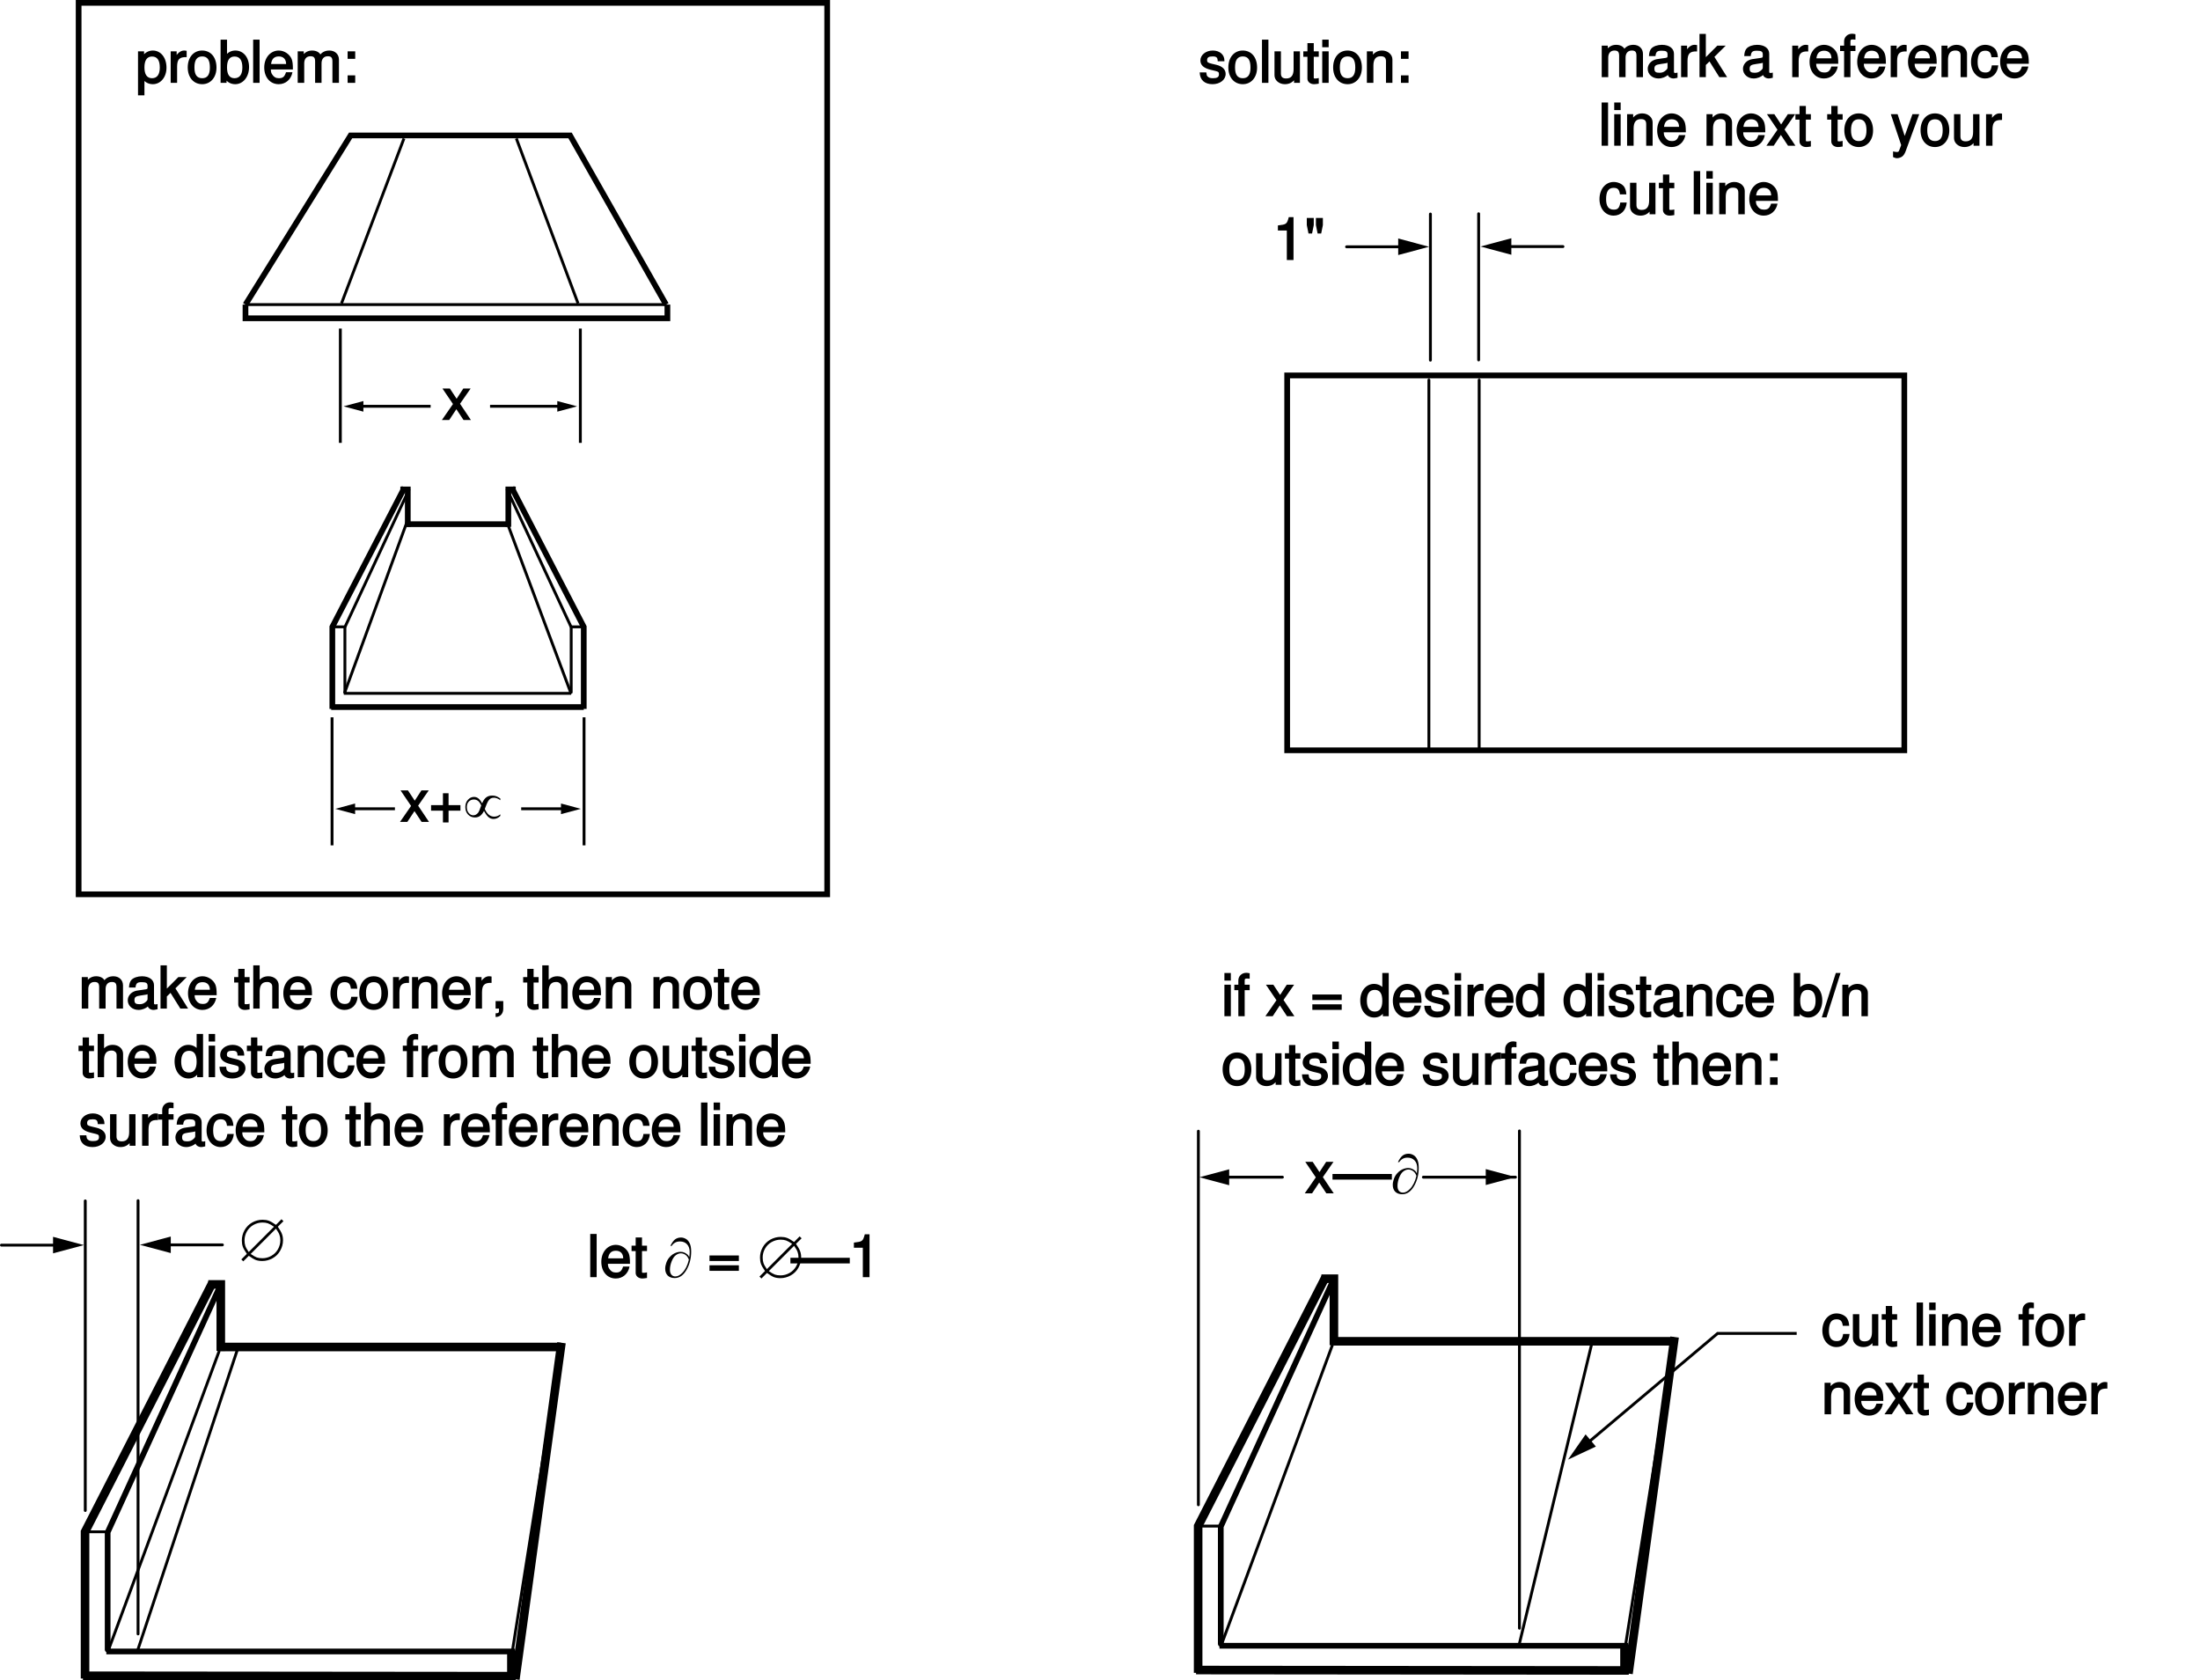 <?xml version="1.0" encoding="UTF-8"?>
<svg xmlns="http://www.w3.org/2000/svg" xmlns:xlink="http://www.w3.org/1999/xlink" width="385.01pt" height="294.07pt" viewBox="0 0 385.01 294.07" version="1.1">
<defs>
<g>
<symbol overflow="visible" id="glyph0-0">
<path style="stroke:none;" d=""/>
</symbol>
<symbol overflow="visible" id="glyph0-1">
<path style="stroke:none;" d="M 2.438 -5.281 L 2.438 0 L 3.609 0 L 3.609 -7.5 L 2.781 -7.5 C 2.438 -6.25 2.375 -6.234 0.875 -6.047 L 0.875 -5.156 L 2.438 -5.156 Z M 2.438 -5.281 "/>
</symbol>
<symbol overflow="visible" id="glyph0-2">
<path style="stroke:none;" d="M 0.375 -7.219 L 0.375 -6.109 L 0.672 -4.641 L 1.297 -4.641 L 1.594 -6.109 L 1.594 -7.359 L 0.375 -7.359 Z M 1.969 -7.219 L 1.969 -6.109 L 2.266 -4.641 L 2.891 -4.641 L 3.188 -6.109 L 3.188 -7.359 L 1.969 -7.359 Z M 1.969 -7.219 "/>
</symbol>
<symbol overflow="visible" id="glyph0-3">
<path style="stroke:none;" d="M 3.016 -2.75 L 4.938 -5.516 L 3.656 -5.516 L 2.484 -3.719 L 1.297 -5.516 L 0 -5.516 L 1.844 -2.797 L -0.094 0 L 1.188 0 L 2.438 -1.891 L 3.688 0 L 4.984 0 L 3.078 -2.844 Z M 3.016 -2.75 "/>
</symbol>
<symbol overflow="visible" id="glyph0-4">
<path style="stroke:none;" d="M 10.016 -3.391 L -0.234 -3.391 L -0.234 -2.406 L 10.156 -2.406 L 10.156 -3.391 Z M 10.016 -3.391 "/>
</symbol>
<symbol overflow="visible" id="glyph0-5">
<path style="stroke:none;" d="M 4.844 -3.609 C 4.812 -4.125 4.656 -4.547 4.453 -4.844 C 4.094 -5.328 3.375 -5.656 2.641 -5.656 C 1.219 -5.656 0.156 -4.406 0.156 -2.656 C 0.156 -0.969 1.203 0.234 2.625 0.234 C 3.875 0.234 4.812 -0.656 4.922 -2.062 L 3.797 -2.062 C 3.641 -1.094 3.359 -0.812 2.656 -0.812 C 1.734 -0.812 1.312 -1.422 1.312 -2.656 C 1.312 -3.969 1.719 -4.625 2.625 -4.625 C 3.328 -4.625 3.625 -4.344 3.734 -3.484 L 4.859 -3.484 Z M 4.844 -3.609 "/>
</symbol>
<symbol overflow="visible" id="glyph0-6">
<path style="stroke:none;" d="M 4.953 -0.125 L 4.953 -5.516 L 3.844 -5.516 L 3.844 -2.406 C 3.844 -1.328 3.438 -0.766 2.562 -0.766 C 1.906 -0.766 1.625 -1.031 1.625 -1.656 L 1.625 -5.516 L 0.5 -5.516 L 0.5 -1.328 C 0.5 -0.453 1.297 0.234 2.312 0.234 C 3.094 0.234 3.688 -0.078 4.172 -0.766 L 3.922 -0.859 L 3.922 0 L 4.953 0 Z M 4.953 -0.125 "/>
</symbol>
<symbol overflow="visible" id="glyph0-7">
<path style="stroke:none;" d="M 2.547 -5.516 L 1.812 -5.516 L 1.812 -6.953 L 0.703 -6.953 L 0.703 -5.516 L -0.016 -5.516 L -0.016 -4.562 L 0.703 -4.562 L 0.703 -0.734 C 0.703 -0.188 1.203 0.234 1.859 0.234 C 2.078 0.234 2.266 0.203 2.688 0.141 L 2.688 -0.844 C 2.422 -0.781 2.312 -0.766 2.141 -0.766 C 1.781 -0.766 1.812 -0.734 1.812 -1.094 L 1.812 -4.562 L 2.688 -4.562 L 2.688 -5.516 Z M 2.547 -5.516 "/>
</symbol>
<symbol overflow="visible" id="glyph0-8">
<path style="stroke:none;" d=""/>
</symbol>
<symbol overflow="visible" id="glyph0-9">
<path style="stroke:none;" d="M 1.516 -7.562 L 0.531 -7.562 L 0.531 0 L 1.656 0 L 1.656 -7.562 Z M 1.516 -7.562 "/>
</symbol>
<symbol overflow="visible" id="glyph0-10">
<path style="stroke:none;" d="M 1.5 -5.516 L 0.516 -5.516 L 0.516 0 L 1.641 0 L 1.641 -5.516 Z M 1.5 -7.562 L 0.516 -7.562 L 0.516 -6.234 L 1.641 -6.234 L 1.641 -7.562 Z M 1.5 -7.562 "/>
</symbol>
<symbol overflow="visible" id="glyph0-11">
<path style="stroke:none;" d="M 0.547 -5.375 L 0.547 0 L 1.688 0 L 1.688 -3.016 C 1.688 -4.094 2.094 -4.656 2.953 -4.656 C 3.625 -4.656 3.891 -4.391 3.891 -3.766 L 3.891 0 L 5.016 0 L 5.016 -4.094 C 5.016 -4.953 4.219 -5.656 3.203 -5.656 C 2.438 -5.656 1.812 -5.312 1.359 -4.594 L 1.609 -4.484 L 1.609 -5.516 L 0.547 -5.516 Z M 0.547 -5.375 "/>
</symbol>
<symbol overflow="visible" id="glyph0-12">
<path style="stroke:none;" d="M 5.266 -2.469 C 5.266 -3.266 5.203 -3.75 5.062 -4.141 C 4.719 -5 3.781 -5.656 2.797 -5.656 C 1.344 -5.656 0.25 -4.406 0.25 -2.688 C 0.25 -0.953 1.297 0.234 2.781 0.234 C 3.984 0.234 4.953 -0.578 5.188 -1.859 L 4.062 -1.859 C 3.797 -1.031 3.484 -0.812 2.812 -0.812 C 2.281 -0.812 1.938 -1.016 1.656 -1.453 C 1.453 -1.75 1.422 -1.953 1.406 -2.344 L 5.266 -2.344 Z M 1.438 -3.156 C 1.5 -4.125 1.953 -4.625 2.797 -4.625 C 3.641 -4.625 4.078 -4.094 4.078 -3.297 L 1.438 -3.297 Z M 1.438 -3.156 "/>
</symbol>
<symbol overflow="visible" id="glyph0-13">
<path style="stroke:none;" d="M 2.578 -5.516 L 1.844 -5.516 L 1.844 -6.188 C 1.844 -6.547 1.906 -6.594 2.297 -6.594 C 2.359 -6.594 2.391 -6.594 2.719 -6.562 L 2.719 -7.516 C 2.391 -7.578 2.281 -7.594 2.109 -7.594 C 1.344 -7.594 0.734 -7.016 0.734 -6.266 L 0.734 -5.516 L 0.031 -5.516 L 0.031 -4.562 L 0.734 -4.562 L 0.734 0 L 1.844 0 L 1.844 -4.562 L 2.719 -4.562 L 2.719 -5.516 Z M 2.578 -5.516 "/>
</symbol>
<symbol overflow="visible" id="glyph0-14">
<path style="stroke:none;" d="M 2.719 -5.656 C 1.234 -5.656 0.203 -4.469 0.203 -2.703 C 0.203 -0.938 1.234 0.234 2.734 0.234 C 4.203 0.234 5.234 -0.953 5.234 -2.672 C 5.234 -4.484 4.234 -5.656 2.719 -5.656 Z M 2.734 -4.625 C 3.672 -4.625 4.078 -3.984 4.078 -2.688 C 4.078 -1.438 3.656 -0.812 2.734 -0.812 C 1.797 -0.812 1.375 -1.438 1.375 -2.703 C 1.375 -3.984 1.797 -4.625 2.734 -4.625 Z M 2.734 -4.625 "/>
</symbol>
<symbol overflow="visible" id="glyph0-15">
<path style="stroke:none;" d="M 0.547 -5.375 L 0.547 0 L 1.672 0 L 1.672 -2.844 C 1.688 -4.109 2.062 -4.547 3.344 -4.5 L 3.344 -5.609 C 3.062 -5.656 2.984 -5.656 2.891 -5.656 C 2.344 -5.656 1.828 -5.297 1.344 -4.516 L 1.594 -4.422 L 1.594 -5.516 L 0.547 -5.516 Z M 0.547 -5.375 "/>
</symbol>
<symbol overflow="visible" id="glyph0-16">
<path style="stroke:none;" d="M 0.547 2.188 L 1.516 2.188 L 1.516 -0.688 L 1.266 -0.594 C 1.703 -0.047 2.312 0.234 2.984 0.234 C 4.344 0.234 5.375 -0.984 5.375 -2.656 C 5.375 -4.422 4.375 -5.656 2.984 -5.656 C 2.266 -5.656 1.594 -5.297 1.203 -4.688 L 1.453 -4.578 L 1.453 -5.516 L 0.391 -5.516 L 0.391 2.188 Z M 2.844 -4.609 C 3.766 -4.609 4.203 -3.938 4.203 -2.688 C 4.203 -1.484 3.75 -0.812 2.844 -0.812 C 1.953 -0.812 1.516 -1.484 1.516 -2.703 C 1.516 -3.938 1.953 -4.609 2.844 -4.609 Z M 2.844 -4.609 "/>
</symbol>
<symbol overflow="visible" id="glyph0-17">
<path style="stroke:none;" d="M 0.391 -7.422 L 0.391 0 L 1.438 0 L 1.438 -0.797 L 1.188 -0.703 C 1.578 -0.094 2.219 0.234 2.953 0.234 C 4.328 0.234 5.375 -1.031 5.375 -2.766 C 5.375 -4.469 4.375 -5.656 2.984 -5.656 C 2.266 -5.656 1.656 -5.344 1.266 -4.766 L 1.516 -4.656 L 1.516 -7.562 L 0.391 -7.562 Z M 2.828 -4.609 C 3.766 -4.609 4.203 -3.938 4.203 -2.688 C 4.203 -1.484 3.734 -0.812 2.828 -0.812 C 1.938 -0.812 1.516 -1.484 1.516 -2.703 C 1.516 -3.938 1.938 -4.609 2.828 -4.609 Z M 2.828 -4.609 "/>
</symbol>
<symbol overflow="visible" id="glyph0-18">
<path style="stroke:none;" d="M 0.547 -5.375 L 0.547 0 L 1.688 0 L 1.688 -3.422 C 1.688 -4.188 2.094 -4.656 2.766 -4.656 C 3.391 -4.656 3.594 -4.406 3.594 -3.734 L 3.594 0 L 4.719 0 L 4.719 -3.422 C 4.719 -4.188 5.125 -4.656 5.812 -4.656 C 6.422 -4.656 6.625 -4.406 6.625 -3.734 L 6.625 0 L 7.766 0 L 7.766 -4.062 C 7.766 -5 7.078 -5.656 6.094 -5.656 C 5.406 -5.656 4.875 -5.406 4.516 -4.969 C 4.281 -5.375 3.766 -5.656 3.078 -5.656 C 2.375 -5.656 1.797 -5.359 1.359 -4.734 L 1.609 -4.625 L 1.609 -5.516 L 0.547 -5.516 Z M 0.547 -5.375 "/>
</symbol>
<symbol overflow="visible" id="glyph0-19">
<path style="stroke:none;" d="M 2.141 -1.312 L 0.953 -1.312 L 0.953 0 L 2.281 0 L 2.281 -1.312 Z M 2.141 -5.516 L 0.953 -5.516 L 0.953 -4.203 L 2.281 -4.203 L 2.281 -5.516 Z M 2.141 -5.516 "/>
</symbol>
<symbol overflow="visible" id="glyph0-20">
<path style="stroke:none;" d="M 4.516 -3.906 C 4.516 -4.938 3.688 -5.656 2.484 -5.656 C 1.266 -5.656 0.312 -4.891 0.312 -3.922 C 0.312 -3.094 0.891 -2.578 2.125 -2.281 L 2.906 -2.094 C 3.484 -1.953 3.562 -1.875 3.562 -1.5 C 3.562 -1 3.234 -0.812 2.5 -0.812 C 2.047 -0.812 1.766 -0.906 1.562 -1.125 C 1.438 -1.266 1.406 -1.312 1.344 -1.828 L 0.188 -1.828 C 0.234 -0.484 1.062 0.234 2.438 0.234 C 3.75 0.234 4.734 -0.547 4.734 -1.562 C 4.734 -2.344 4.156 -2.906 3.109 -3.156 L 2.312 -3.344 C 1.625 -3.516 1.484 -3.594 1.484 -3.953 C 1.484 -4.453 1.766 -4.625 2.453 -4.625 C 3.125 -4.625 3.328 -4.453 3.344 -3.781 L 4.516 -3.781 Z M 4.516 -3.906 "/>
</symbol>
<symbol overflow="visible" id="glyph0-21">
<path style="stroke:none;" d="M 5.344 -0.766 C 5.266 -0.734 5.219 -0.734 5.172 -0.734 C 4.875 -0.734 4.859 -0.75 4.859 -1.016 L 4.859 -4.094 C 4.859 -5.016 4.047 -5.656 2.75 -5.656 C 1.984 -5.656 1.266 -5.406 0.906 -5.016 C 0.656 -4.734 0.516 -4.344 0.484 -3.688 L 1.625 -3.688 C 1.703 -4.453 1.938 -4.625 2.719 -4.625 C 3.484 -4.625 3.734 -4.469 3.734 -3.969 L 3.734 -3.75 C 3.734 -3.391 3.703 -3.406 3.016 -3.312 C 1.844 -3.156 1.656 -3.125 1.344 -2.984 C 0.734 -2.734 0.266 -2.125 0.266 -1.453 C 0.266 -0.5 1.078 0.234 2.141 0.234 C 2.797 0.234 3.438 -0.047 3.797 -0.375 C 3.828 -0.125 4.234 0.234 4.781 0.234 C 4.953 0.234 5.062 0.203 5.484 0.109 L 5.484 -0.797 Z M 3.734 -1.781 C 3.734 -1.5 3.703 -1.438 3.453 -1.203 C 3.109 -0.891 2.812 -0.766 2.312 -0.766 C 1.672 -0.766 1.438 -0.938 1.438 -1.469 C 1.438 -2.016 1.656 -2.172 2.547 -2.297 C 3.438 -2.422 3.609 -2.453 3.734 -2.516 Z M 3.734 -1.781 "/>
</symbol>
<symbol overflow="visible" id="glyph0-22">
<path style="stroke:none;" d="M 1.406 -7.562 L 0.438 -7.562 L 0.438 0 L 1.547 0 L 1.547 -2.125 L 2.188 -2.75 L 3.906 0 L 5.266 0 L 3.047 -3.547 L 5.031 -5.516 L 3.562 -5.516 L 1.297 -3.25 L 1.547 -3.156 L 1.547 -7.562 Z M 1.406 -7.562 "/>
</symbol>
<symbol overflow="visible" id="glyph0-23">
<path style="stroke:none;" d="M 3.734 -5.375 L 2.281 -1.297 L 2.562 -1.297 L 1.188 -5.516 L 0 -5.516 L 1.812 -0.109 L 1.5 0.719 C 1.359 1.094 1.328 1.094 0.984 1.094 C 0.844 1.094 0.719 1.062 0.391 1 L 0.391 1.984 C 0.594 2.094 0.875 2.188 1.094 2.188 C 1.375 2.188 1.766 2.047 1.984 1.891 C 2.234 1.703 2.438 1.391 2.594 0.969 L 4.969 -5.516 L 3.781 -5.516 Z M 3.734 -5.375 "/>
</symbol>
<symbol overflow="visible" id="glyph0-24">
<path style="stroke:none;" d="M 0.547 -7.422 L 0.547 0 L 1.672 0 L 1.672 -3.016 C 1.672 -4.094 2.094 -4.656 2.953 -4.656 C 3.234 -4.656 3.375 -4.625 3.578 -4.469 C 3.812 -4.297 3.875 -4.125 3.875 -3.766 L 3.875 0 L 5 0 L 5 -4.094 C 5 -4.969 4.234 -5.656 3.203 -5.656 C 2.469 -5.656 1.906 -5.391 1.422 -4.75 L 1.672 -4.656 L 1.672 -7.562 L 0.547 -7.562 Z M 0.547 -7.422 "/>
</symbol>
<symbol overflow="visible" id="glyph0-25">
<path style="stroke:none;" d="M 0.719 -1.172 L 0.719 0 L 1.312 0 L 1.312 0.047 C 1.312 0.734 1.344 0.797 0.719 0.828 L 0.719 1.469 C 1.531 1.484 2.062 0.875 2.062 0.031 L 2.062 -1.312 L 0.719 -1.312 Z M 0.719 -1.172 "/>
</symbol>
<symbol overflow="visible" id="glyph0-26">
<path style="stroke:none;" d="M 4.953 -7.562 L 3.969 -7.562 L 3.969 -4.703 L 4.219 -4.812 C 3.875 -5.344 3.203 -5.656 2.516 -5.656 C 1.156 -5.656 0.109 -4.438 0.109 -2.766 C 0.109 -0.984 1.125 0.234 2.547 0.234 C 3.266 0.234 3.859 -0.078 4.312 -0.734 L 4.062 -0.812 L 4.062 0 L 5.094 0 L 5.094 -7.562 Z M 2.656 -4.609 C 3.547 -4.609 3.969 -3.953 3.969 -2.688 C 3.969 -1.484 3.547 -0.812 2.656 -0.812 C 1.734 -0.812 1.266 -1.484 1.266 -2.703 C 1.266 -3.938 1.734 -4.609 2.656 -4.609 Z M 2.656 -4.609 "/>
</symbol>
<symbol overflow="visible" id="glyph0-27">
<path style="stroke:none;" d="M 5.344 -2.938 L 3.406 -2.938 L 3.406 -5.016 L 2.422 -5.016 L 2.422 -2.938 L 0.344 -2.938 L 0.344 -1.969 L 2.422 -1.969 L 2.422 0.094 L 3.406 0.094 L 3.406 -1.969 L 5.484 -1.969 L 5.484 -2.938 Z M 5.344 -2.938 "/>
</symbol>
<symbol overflow="visible" id="glyph0-28">
<path style="stroke:none;" d="M 5.344 -3.797 L 0.344 -3.797 L 0.344 -2.828 L 5.484 -2.828 L 5.484 -3.797 Z M 5.344 -2.078 L 0.344 -2.078 L 0.344 -1.109 L 5.484 -1.109 L 5.484 -2.078 Z M 5.344 -2.078 "/>
</symbol>
<symbol overflow="visible" id="glyph0-29">
<path style="stroke:none;" d="M 2.141 -7.422 L -0.266 0.203 L 0.562 0.203 L 3.016 -7.562 L 2.188 -7.562 Z M 2.141 -7.422 "/>
</symbol>
<symbol overflow="visible" id="glyph1-0">
<path style="stroke:none;" d="M 0.5 0 L 0.5 -6.25 L 5.5 -6.25 L 5.5 0 Z M 0.656 -0.156 L 5.344 -0.156 L 5.344 -6.094 L 0.656 -6.094 Z M 0.656 -0.156 "/>
</symbol>
<symbol overflow="visible" id="glyph1-1">
<path style="stroke:none;" d="M 6.531 -6.156 L 7.5 -7.141 L 7.844 -6.797 L 6.859 -5.828 C 7.223 -5.305 7.461 -4.883 7.578 -4.562 C 7.699 -4.25 7.766 -3.879 7.766 -3.453 C 7.766 -2.816 7.602 -2.211 7.281 -1.641 C 6.969 -1.078 6.523 -0.633 5.953 -0.312 C 5.379 0.008 4.773 0.172 4.141 0.172 C 3.711 0.172 3.336 0.113 3.016 0 C 2.703 -0.121 2.289 -0.367 1.781 -0.734 L 0.812 0.234 L 0.469 -0.109 L 1.438 -1.078 C 1.082 -1.586 0.848 -2 0.734 -2.312 C 0.617 -2.633 0.562 -3.004 0.562 -3.422 C 0.562 -4.055 0.719 -4.656 1.031 -5.219 C 1.352 -5.789 1.797 -6.238 2.359 -6.562 C 2.93 -6.883 3.539 -7.047 4.188 -7.047 C 4.602 -7.047 4.969 -6.988 5.281 -6.875 C 5.602 -6.758 6.02 -6.52 6.531 -6.156 Z M 6.188 -5.828 C 5.75 -6.129 5.395 -6.328 5.125 -6.422 C 4.852 -6.512 4.535 -6.562 4.172 -6.562 C 3.617 -6.562 3.09 -6.418 2.594 -6.141 C 2.102 -5.867 1.715 -5.48 1.438 -4.984 C 1.164 -4.492 1.031 -3.977 1.031 -3.438 C 1.031 -3.07 1.078 -2.746 1.172 -2.469 C 1.262 -2.195 1.461 -1.84 1.766 -1.406 Z M 6.531 -5.484 L 2.109 -1.062 C 2.543 -0.758 2.898 -0.555 3.172 -0.453 C 3.449 -0.359 3.781 -0.312 4.156 -0.312 C 4.695 -0.312 5.211 -0.445 5.703 -0.719 C 6.199 -0.996 6.594 -1.383 6.875 -1.875 C 7.152 -2.371 7.297 -2.898 7.297 -3.453 C 7.297 -3.816 7.242 -4.133 7.141 -4.406 C 7.047 -4.684 6.84 -5.047 6.531 -5.484 Z M 6.531 -5.484 "/>
</symbol>
<symbol overflow="visible" id="glyph1-2">
<path style="stroke:none;" d="M 4.531 -3.5 C 4.57 -3.863 4.594 -4.164 4.594 -4.406 C 4.594 -4.988 4.434 -5.441 4.125 -5.766 C 3.82 -6.086 3.414 -6.25 2.906 -6.25 C 2.562 -6.25 2.273 -6.18 2.047 -6.047 C 1.816 -5.922 1.613 -5.727 1.438 -5.469 L 1.219 -5.469 C 1.465 -5.988 1.734 -6.363 2.016 -6.594 C 2.305 -6.82 2.66 -6.938 3.078 -6.938 C 3.367 -6.938 3.648 -6.855 3.922 -6.703 C 4.199 -6.547 4.426 -6.289 4.594 -5.938 C 4.77 -5.582 4.859 -5.098 4.859 -4.484 C 4.859 -3.336 4.605 -2.305 4.109 -1.391 C 3.547 -0.359 2.832 0.156 1.969 0.156 C 1.457 0.156 1.051 0.008 0.75 -0.281 C 0.457 -0.582 0.312 -0.984 0.312 -1.484 C 0.312 -1.816 0.375 -2.156 0.5 -2.5 C 0.621 -2.852 0.789 -3.156 1 -3.406 C 1.207 -3.652 1.422 -3.852 1.641 -4 C 1.867 -4.145 2.098 -4.254 2.328 -4.328 C 2.555 -4.398 2.781 -4.438 3 -4.438 C 3.27 -4.438 3.508 -4.383 3.719 -4.281 C 3.934 -4.176 4.117 -4.051 4.266 -3.906 C 4.355 -3.812 4.445 -3.676 4.531 -3.5 Z M 4.453 -3.062 C 4.328 -3.426 4.133 -3.703 3.875 -3.891 C 3.625 -4.074 3.348 -4.172 3.047 -4.172 C 2.754 -4.172 2.465 -4.066 2.188 -3.859 C 1.906 -3.66 1.66 -3.305 1.453 -2.797 C 1.242 -2.285 1.141 -1.785 1.141 -1.297 C 1.141 -0.922 1.227 -0.629 1.406 -0.422 C 1.582 -0.223 1.812 -0.125 2.094 -0.125 C 2.488 -0.125 2.895 -0.336 3.312 -0.766 C 3.84 -1.305 4.223 -2.07 4.453 -3.062 Z M 4.453 -3.062 "/>
</symbol>
<symbol overflow="visible" id="glyph1-3">
<path style="stroke:none;" d="M 3.438 -3.25 C 3.633 -3.727 3.867 -4.07 4.141 -4.281 C 4.41 -4.496 4.77 -4.609 5.219 -4.609 C 5.477 -4.609 5.719 -4.566 5.938 -4.484 C 6.152 -4.398 6.383 -4.27 6.625 -4.094 L 6.625 -3.797 C 6.25 -4.086 5.871 -4.234 5.5 -4.234 C 5.258 -4.234 5.055 -4.18 4.891 -4.078 C 4.734 -3.973 4.582 -3.793 4.438 -3.547 C 4.332 -3.367 4.152 -2.941 3.906 -2.266 C 4.301 -1.367 4.848 -0.922 5.547 -0.922 C 5.941 -0.922 6.301 -1.055 6.625 -1.328 L 6.625 -1.047 C 6.27 -0.691 5.871 -0.516 5.438 -0.516 C 5.145 -0.516 4.871 -0.602 4.625 -0.781 C 4.375 -0.957 4.086 -1.336 3.766 -1.922 C 3.566 -1.535 3.34 -1.246 3.094 -1.062 C 2.844 -0.875 2.535 -0.781 2.172 -0.781 C 1.703 -0.781 1.305 -0.945 0.984 -1.281 C 0.66 -1.621 0.5 -2.062 0.5 -2.594 C 0.5 -3.121 0.648 -3.551 0.953 -3.875 C 1.254 -4.207 1.609 -4.375 2.016 -4.375 C 2.305 -4.375 2.555 -4.289 2.766 -4.125 C 2.98 -3.969 3.207 -3.676 3.438 -3.25 Z M 3.281 -2.875 C 3.125 -3.238 2.941 -3.504 2.734 -3.672 C 2.535 -3.836 2.285 -3.922 1.984 -3.922 C 1.641 -3.922 1.348 -3.801 1.109 -3.562 C 0.879 -3.32 0.766 -2.996 0.766 -2.594 C 0.766 -2.156 0.879 -1.805 1.109 -1.547 C 1.336 -1.285 1.598 -1.156 1.891 -1.156 C 2.199 -1.156 2.477 -1.297 2.719 -1.578 C 2.863 -1.754 3.051 -2.188 3.281 -2.875 Z M 3.281 -2.875 "/>
</symbol>
</g>
<clipPath id="clip1">
  <path d="M 6 280 L 98 280 L 98 294.07 L 6 294.07 Z M 6 280 "/>
</clipPath>
<clipPath id="clip2">
  <path d="M 6 216 L 46 216 L 46 294.07 L 6 294.07 Z M 6 216 "/>
</clipPath>
<clipPath id="clip3">
  <path d="M 13 219 L 45 219 L 45 294.07 L 13 294.07 Z M 13 219 "/>
</clipPath>
<clipPath id="clip4">
  <path d="M 81 227 L 107 227 L 107 294.07 L 81 294.07 Z M 81 227 "/>
</clipPath>
<clipPath id="clip5">
  <path d="M 200 279 L 293 279 L 293 294.07 L 200 294.07 Z M 200 279 "/>
</clipPath>
<clipPath id="clip6">
  <path d="M 201 215 L 241 215 L 241 294.07 L 201 294.07 Z M 201 215 "/>
</clipPath>
<clipPath id="clip7">
  <path d="M 276 226 L 302 226 L 302 294.07 L 276 294.07 Z M 276 226 "/>
</clipPath>
</defs>
<g id="surface1">
<path style="fill:none;stroke-width:5;stroke-linecap:butt;stroke-linejoin:miter;stroke:rgb(0%,0%,0%);stroke-opacity:1;stroke-miterlimit:4;" d="M 429.609 2407.692 L 1165.625 2407.692 " transform="matrix(0.1,0,0,-0.1,0,294.07)"/>
<path style="fill:none;stroke-width:10;stroke-linecap:butt;stroke-linejoin:miter;stroke:rgb(0%,0%,0%);stroke-opacity:1;stroke-miterlimit:4;" d="M 1165.625 2407.692 L 997.617 2703.708 L 613.594 2703.708 L 429.609 2407.692 " transform="matrix(0.1,0,0,-0.1,0,294.07)"/>
<path style="fill:none;stroke-width:10;stroke-linecap:butt;stroke-linejoin:miter;stroke:rgb(0%,0%,0%);stroke-opacity:1;stroke-miterlimit:4;" d="M 429.609 2407.692 L 429.609 2383.708 L 1167.969 2383.708 L 1167.969 2407.692 " transform="matrix(0.1,0,0,-0.1,0,294.07)"/>
<path style="fill:none;stroke-width:5;stroke-linecap:butt;stroke-linejoin:miter;stroke:rgb(0%,0%,0%);stroke-opacity:1;stroke-miterlimit:4;" d="M 706.953 2698.395 L 597.617 2409.723 " transform="matrix(0.1,0,0,-0.1,0,294.07)"/>
<path style="fill:none;stroke-width:5;stroke-linecap:butt;stroke-linejoin:miter;stroke:rgb(0%,0%,0%);stroke-opacity:1;stroke-miterlimit:4;" d="M 903.633 2698.395 L 1011.602 2409.723 " transform="matrix(0.1,0,0,-0.1,0,294.07)"/>
<path style="fill:none;stroke-width:5;stroke-linecap:butt;stroke-linejoin:miter;stroke:rgb(0%,0%,0%);stroke-opacity:1;stroke-miterlimit:4;" d="M 595.625 2365.7 L 595.625 2165.7 " transform="matrix(0.1,0,0,-0.1,0,294.07)"/>
<path style="fill:none;stroke-width:5;stroke-linecap:butt;stroke-linejoin:miter;stroke:rgb(0%,0%,0%);stroke-opacity:1;stroke-miterlimit:4;" d="M 1015.625 2365.7 L 1015.625 2165.7 " transform="matrix(0.1,0,0,-0.1,0,294.07)"/>
<path style="fill:none;stroke-width:5;stroke-linecap:butt;stroke-linejoin:miter;stroke:rgb(0%,0%,0%);stroke-opacity:1;stroke-miterlimit:4;" d="M 753.633 2229.723 L 629.609 2229.723 " transform="matrix(0.1,0,0,-0.1,0,294.07)"/>
<path style=" stroke:none;fill-rule:nonzero;fill:rgb(0%,0%,0%);fill-opacity:1;" d="M 63.594 70.18 L 60.125 71.109 L 63.594 72.039 Z M 63.594 70.18 "/>
<path style="fill:none;stroke-width:5;stroke-linecap:butt;stroke-linejoin:miter;stroke:rgb(0%,0%,0%);stroke-opacity:1;stroke-miterlimit:4;" d="M 857.617 2229.723 L 981.602 2229.723 " transform="matrix(0.1,0,0,-0.1,0,294.07)"/>
<path style=" stroke:none;fill-rule:nonzero;fill:rgb(0%,0%,0%);fill-opacity:1;" d="M 97.527 70.18 L 100.996 71.109 L 97.527 72.039 Z M 97.527 70.18 "/>
<path style="fill:none;stroke-width:5;stroke-linecap:butt;stroke-linejoin:miter;stroke:rgb(0%,0%,0%);stroke-opacity:1;stroke-miterlimit:4;" d="M 601.602 1727.38 L 999.609 1727.38 " transform="matrix(0.1,0,0,-0.1,0,294.07)"/>
<path style="fill:none;stroke-width:10;stroke-linecap:butt;stroke-linejoin:miter;stroke:rgb(0%,0%,0%);stroke-opacity:1;stroke-miterlimit:4;" d="M 887.617 2023.395 L 711.602 2023.395 " transform="matrix(0.1,0,0,-0.1,0,294.07)"/>
<path style="fill:none;stroke-width:10;stroke-linecap:butt;stroke-linejoin:miter;stroke:rgb(0%,0%,0%);stroke-opacity:1;stroke-miterlimit:4;" d="M 579.609 1703.356 L 1021.602 1703.356 " transform="matrix(0.1,0,0,-0.1,0,294.07)"/>
<path style="fill:none;stroke-width:10;stroke-linecap:square;stroke-linejoin:miter;stroke:rgb(0%,0%,0%);stroke-opacity:1;stroke-miterlimit:4;" d="M 713.633 2023.708 L 713.633 2084.216 L 705.625 2084.216 " transform="matrix(0.1,0,0,-0.1,0,294.07)"/>
<path style="fill:none;stroke-width:5;stroke-linecap:butt;stroke-linejoin:miter;stroke:rgb(0%,0%,0%);stroke-opacity:1;stroke-miterlimit:4;" d="M 581.094 1685.388 L 581.094 1461.364 " transform="matrix(0.1,0,0,-0.1,0,294.07)"/>
<path style="fill:none;stroke-width:5;stroke-linecap:butt;stroke-linejoin:miter;stroke:rgb(0%,0%,0%);stroke-opacity:1;stroke-miterlimit:4;" d="M 691.133 1525.388 L 615.117 1525.388 " transform="matrix(0.1,0,0,-0.1,0,294.07)"/>
<path style=" stroke:none;fill-rule:nonzero;fill:rgb(0%,0%,0%);fill-opacity:1;" d="M 62.145 140.613 L 58.676 141.543 L 62.145 142.473 Z M 62.145 140.613 "/>
<path style="fill:none;stroke-width:10;stroke-linecap:square;stroke-linejoin:miter;stroke:rgb(0%,0%,0%);stroke-opacity:1;stroke-miterlimit:4;" d="M 705.625 2083.2 L 581.602 1843.708 L 581.602 1705.192 " transform="matrix(0.1,0,0,-0.1,0,294.07)"/>
<path style="fill:none;stroke-width:5;stroke-linecap:round;stroke-linejoin:miter;stroke:rgb(0%,0%,0%);stroke-opacity:1;stroke-miterlimit:4;" d="M 715.625 2083.708 L 603.594 1843.2 L 603.594 1729.216 " transform="matrix(0.1,0,0,-0.1,0,294.07)"/>
<path style="fill:none;stroke-width:5;stroke-linecap:round;stroke-linejoin:miter;stroke:rgb(0%,0%,0%);stroke-opacity:1;stroke-miterlimit:4;" d="M 603.594 1843.708 L 581.602 1843.708 " transform="matrix(0.1,0,0,-0.1,0,294.07)"/>
<path style="fill:none;stroke-width:10;stroke-linecap:square;stroke-linejoin:miter;stroke:rgb(0%,0%,0%);stroke-opacity:1;stroke-miterlimit:4;" d="M 889.609 2023.708 L 889.609 2084.216 L 897.617 2084.216 " transform="matrix(0.1,0,0,-0.1,0,294.07)"/>
<path style="fill:none;stroke-width:5;stroke-linecap:butt;stroke-linejoin:miter;stroke:rgb(0%,0%,0%);stroke-opacity:1;stroke-miterlimit:4;" d="M 1022.109 1685.388 L 1022.109 1461.364 " transform="matrix(0.1,0,0,-0.1,0,294.07)"/>
<path style="fill:none;stroke-width:5;stroke-linecap:butt;stroke-linejoin:miter;stroke:rgb(0%,0%,0%);stroke-opacity:1;stroke-miterlimit:4;" d="M 912.109 1525.388 L 988.125 1525.388 " transform="matrix(0.1,0,0,-0.1,0,294.07)"/>
<path style=" stroke:none;fill-rule:nonzero;fill:rgb(0%,0%,0%);fill-opacity:1;" d="M 98.176 140.613 L 101.648 141.543 L 98.176 142.473 Z M 98.176 140.613 "/>
<path style="fill:none;stroke-width:10;stroke-linecap:square;stroke-linejoin:miter;stroke:rgb(0%,0%,0%);stroke-opacity:1;stroke-miterlimit:4;" d="M 897.617 2083.2 L 1021.602 1843.708 L 1021.602 1705.192 " transform="matrix(0.1,0,0,-0.1,0,294.07)"/>
<path style="fill:none;stroke-width:5;stroke-linecap:round;stroke-linejoin:miter;stroke:rgb(0%,0%,0%);stroke-opacity:1;stroke-miterlimit:4;" d="M 999.609 1729.216 L 999.609 1843.2 L 887.617 2083.708 " transform="matrix(0.1,0,0,-0.1,0,294.07)"/>
<path style="fill:none;stroke-width:5;stroke-linecap:round;stroke-linejoin:miter;stroke:rgb(0%,0%,0%);stroke-opacity:1;stroke-miterlimit:4;" d="M 999.609 1843.708 L 1021.602 1843.708 " transform="matrix(0.1,0,0,-0.1,0,294.07)"/>
<path style="fill:none;stroke-width:5;stroke-linecap:square;stroke-linejoin:miter;stroke:rgb(0%,0%,0%);stroke-opacity:1;stroke-miterlimit:4;" d="M 603.594 1729.723 L 711.602 2025.7 " transform="matrix(0.1,0,0,-0.1,0,294.07)"/>
<path style="fill:none;stroke-width:5;stroke-linecap:square;stroke-linejoin:miter;stroke:rgb(0%,0%,0%);stroke-opacity:1;stroke-miterlimit:4;" d="M 997.617 1731.716 L 887.617 2025.7 " transform="matrix(0.1,0,0,-0.1,0,294.07)"/>
<path style="fill:none;stroke-width:10;stroke-linecap:butt;stroke-linejoin:miter;stroke:rgb(0%,0%,0%);stroke-opacity:1;stroke-miterlimit:4;" d="M 186.094 50.7 L 901.211 50.7 " transform="matrix(0.1,0,0,-0.1,0,294.07)"/>
<path style="fill:none;stroke-width:15;stroke-linecap:butt;stroke-linejoin:miter;stroke:rgb(0%,0%,0%);stroke-opacity:1;stroke-miterlimit:4;" d="M 981.602 583.513 L 386.406 583.513 " transform="matrix(0.1,0,0,-0.1,0,294.07)"/>
<g clip-path="url(#clip1)" clip-rule="nonzero">
<path style="fill:none;stroke-width:15;stroke-linecap:butt;stroke-linejoin:miter;stroke:rgb(0%,0%,0%);stroke-opacity:1;stroke-miterlimit:4;" d="M 145.117 8.2 L 894.961 7.497 L 894.961 52.028 " transform="matrix(0.1,0,0,-0.1,0,294.07)"/>
</g>
<path style="fill:none;stroke-width:15;stroke-linecap:square;stroke-linejoin:miter;stroke:rgb(0%,0%,0%);stroke-opacity:1;stroke-miterlimit:4;" d="M 386.406 584.098 L 386.406 693.005 L 372.031 693.005 " transform="matrix(0.1,0,0,-0.1,0,294.07)"/>
<g clip-path="url(#clip2)" clip-rule="nonzero">
<path style="fill:none;stroke-width:15;stroke-linecap:square;stroke-linejoin:miter;stroke:rgb(0%,0%,0%);stroke-opacity:1;stroke-miterlimit:4;" d="M 368.594 689.723 L 148.828 260.114 L 148.828 10.817 " transform="matrix(0.1,0,0,-0.1,0,294.07)"/>
</g>
<g clip-path="url(#clip3)" clip-rule="nonzero">
<path style="fill:none;stroke-width:10;stroke-linecap:round;stroke-linejoin:miter;stroke:rgb(0%,0%,0%);stroke-opacity:1;stroke-miterlimit:4;" d="M 386.406 693.005 L 188.398 259.216 L 188.398 54.02 " transform="matrix(0.1,0,0,-0.1,0,294.07)"/>
</g>
<path style="fill:none;stroke-width:5;stroke-linecap:round;stroke-linejoin:miter;stroke:rgb(0%,0%,0%);stroke-opacity:1;stroke-miterlimit:4;" d="M 188.398 260.114 L 148.828 260.114 " transform="matrix(0.1,0,0,-0.1,0,294.07)"/>
<path style="fill:none;stroke-width:5;stroke-linecap:square;stroke-linejoin:miter;stroke:rgb(0%,0%,0%);stroke-opacity:1;stroke-miterlimit:4;" d="M 189.609 52.692 L 386.406 584.098 " transform="matrix(0.1,0,0,-0.1,0,294.07)"/>
<path style="fill:none;stroke-width:5;stroke-linecap:square;stroke-linejoin:miter;stroke:rgb(0%,0%,0%);stroke-opacity:1;stroke-miterlimit:4;" d="M 897.109 54.02 L 981.133 583.2 " transform="matrix(0.1,0,0,-0.1,0,294.07)"/>
<path style="fill:none;stroke-width:10;stroke-linecap:round;stroke-linejoin:miter;stroke:rgb(0%,0%,0%);stroke-opacity:1;stroke-miterlimit:4;" d="M 3332.617 1627.692 L 3332.617 2283.708 L 2252.617 2283.708 L 2252.617 1627.692 Z M 3332.617 1627.692 " transform="matrix(0.1,0,0,-0.1,0,294.07)"/>
<path style="fill:none;stroke-width:5;stroke-linecap:round;stroke-linejoin:miter;stroke:rgb(0%,0%,0%);stroke-opacity:1;stroke-miterlimit:4;" d="M 2500.625 2275.7 L 2500.625 1629.059 " transform="matrix(0.1,0,0,-0.1,0,294.07)"/>
<path style="fill:none;stroke-width:5;stroke-linecap:round;stroke-linejoin:miter;stroke:rgb(0%,0%,0%);stroke-opacity:1;stroke-miterlimit:4;" d="M 2588.594 2275.7 L 2588.594 1627.692 " transform="matrix(0.1,0,0,-0.1,0,294.07)"/>
<path style="fill:none;stroke-width:5;stroke-linecap:round;stroke-linejoin:miter;stroke:rgb(0%,0%,0%);stroke-opacity:1;stroke-miterlimit:4;" d="M 2587.695 2310.817 L 2587.695 2566.637 " transform="matrix(0.1,0,0,-0.1,0,294.07)"/>
<path style="fill:none;stroke-width:5;stroke-linecap:round;stroke-linejoin:miter;stroke:rgb(0%,0%,0%);stroke-opacity:1;stroke-miterlimit:4;" d="M 2503.281 2310.387 L 2503.281 2566.169 " transform="matrix(0.1,0,0,-0.1,0,294.07)"/>
<path style="fill:none;stroke-width:5;stroke-linecap:round;stroke-linejoin:miter;stroke:rgb(0%,0%,0%);stroke-opacity:1;stroke-miterlimit:4;" d="M 2616.484 2509.216 L 2735.273 2509.216 " transform="matrix(0.1,0,0,-0.1,0,294.07)"/>
<path style=" stroke:none;fill-rule:nonzero;fill:rgb(0%,0%,0%);fill-opacity:1;" d="M 264.492 44.582 L 259.098 43.137 L 264.492 41.691 Z M 264.492 44.582 "/>
<path style="fill:none;stroke-width:5;stroke-linecap:round;stroke-linejoin:miter;stroke:rgb(0%,0%,0%);stroke-opacity:1;stroke-miterlimit:4;" d="M 2475.352 2508.786 L 2356.562 2508.786 " transform="matrix(0.1,0,0,-0.1,0,294.07)"/>
<path style=" stroke:none;fill-rule:nonzero;fill:rgb(0%,0%,0%);fill-opacity:1;" d="M 244.691 44.629 L 250.09 43.184 L 244.691 41.734 Z M 244.691 44.629 "/>
<g style="fill:rgb(0%,0%,0%);fill-opacity:1;">
  <use xlink:href="#glyph0-1" x="222.762" y="45.499"/>
  <use xlink:href="#glyph0-2" x="228.322" y="45.499"/>
</g>
<path style="fill:none;stroke-width:5;stroke-linecap:round;stroke-linejoin:miter;stroke:rgb(0%,0%,0%);stroke-opacity:1;stroke-miterlimit:4;" d="M 241.602 81.364 L 241.602 839.606 " transform="matrix(0.1,0,0,-0.1,0,294.07)"/>
<path style="fill:none;stroke-width:5;stroke-linecap:round;stroke-linejoin:miter;stroke:rgb(0%,0%,0%);stroke-opacity:1;stroke-miterlimit:4;" d="M 149.219 297.38 L 149.219 839.177 " transform="matrix(0.1,0,0,-0.1,0,294.07)"/>
<path style="fill:none;stroke-width:5;stroke-linecap:round;stroke-linejoin:miter;stroke:rgb(0%,0%,0%);stroke-opacity:1;stroke-miterlimit:4;" d="M 270.43 762.223 L 389.219 762.223 " transform="matrix(0.1,0,0,-0.1,0,294.07)"/>
<path style=" stroke:none;fill-rule:nonzero;fill:rgb(0%,0%,0%);fill-opacity:1;" d="M 29.887 219.281 L 24.488 217.836 L 29.887 216.391 Z M 29.887 219.281 "/>
<path style="fill:none;stroke-width:5;stroke-linecap:round;stroke-linejoin:miter;stroke:rgb(0%,0%,0%);stroke-opacity:1;stroke-miterlimit:4;" d="M 121.289 761.755 L 2.5 761.755 " transform="matrix(0.1,0,0,-0.1,0,294.07)"/>
<path style=" stroke:none;fill-rule:nonzero;fill:rgb(0%,0%,0%);fill-opacity:1;" d="M 9.285 219.328 L 14.68 217.883 L 9.285 216.438 Z M 9.285 219.328 "/>
<g style="fill:rgb(0%,0%,0%);fill-opacity:1;">
  <use xlink:href="#glyph1-1" x="41.762" y="220.499"/>
</g>
<g clip-path="url(#clip4)" clip-rule="nonzero">
<path style="fill:none;stroke-width:15;stroke-linecap:square;stroke-linejoin:miter;stroke:rgb(0%,0%,0%);stroke-opacity:1;stroke-miterlimit:4;" d="M 902.93 9.372 L 981.602 583.513 " transform="matrix(0.1,0,0,-0.1,0,294.07)"/>
</g>
<path style="fill:none;stroke-width:5;stroke-linecap:square;stroke-linejoin:miter;stroke:rgb(0%,0%,0%);stroke-opacity:1;stroke-miterlimit:4;" d="M 241.602 54.723 L 417.617 585.388 " transform="matrix(0.1,0,0,-0.1,0,294.07)"/>
<path style="fill:none;stroke-width:10;stroke-linecap:butt;stroke-linejoin:miter;stroke:rgb(0%,0%,0%);stroke-opacity:1;stroke-miterlimit:4;" d="M 2134.102 60.7 L 2849.219 60.7 " transform="matrix(0.1,0,0,-0.1,0,294.07)"/>
<path style="fill:none;stroke-width:15;stroke-linecap:butt;stroke-linejoin:miter;stroke:rgb(0%,0%,0%);stroke-opacity:1;stroke-miterlimit:4;" d="M 2929.609 593.513 L 2334.414 593.513 " transform="matrix(0.1,0,0,-0.1,0,294.07)"/>
<g clip-path="url(#clip5)" clip-rule="nonzero">
<path style="fill:none;stroke-width:15;stroke-linecap:butt;stroke-linejoin:miter;stroke:rgb(0%,0%,0%);stroke-opacity:1;stroke-miterlimit:4;" d="M 2093.125 18.2 L 2842.969 17.497 L 2842.969 62.028 " transform="matrix(0.1,0,0,-0.1,0,294.07)"/>
</g>
<path style="fill:none;stroke-width:15;stroke-linecap:square;stroke-linejoin:miter;stroke:rgb(0%,0%,0%);stroke-opacity:1;stroke-miterlimit:4;" d="M 2334.414 594.098 L 2334.414 703.005 L 2320.039 703.005 " transform="matrix(0.1,0,0,-0.1,0,294.07)"/>
<g clip-path="url(#clip6)" clip-rule="nonzero">
<path style="fill:none;stroke-width:15;stroke-linecap:square;stroke-linejoin:miter;stroke:rgb(0%,0%,0%);stroke-opacity:1;stroke-miterlimit:4;" d="M 2316.602 699.723 L 2096.797 270.114 L 2096.797 20.817 " transform="matrix(0.1,0,0,-0.1,0,294.07)"/>
</g>
<path style="fill:none;stroke-width:10;stroke-linecap:round;stroke-linejoin:miter;stroke:rgb(0%,0%,0%);stroke-opacity:1;stroke-miterlimit:4;" d="M 2334.414 703.005 L 2136.406 269.216 L 2136.406 64.02 " transform="matrix(0.1,0,0,-0.1,0,294.07)"/>
<path style="fill:none;stroke-width:5;stroke-linecap:round;stroke-linejoin:miter;stroke:rgb(0%,0%,0%);stroke-opacity:1;stroke-miterlimit:4;" d="M 2136.406 270.114 L 2096.797 270.114 " transform="matrix(0.1,0,0,-0.1,0,294.07)"/>
<path style="fill:none;stroke-width:5;stroke-linecap:square;stroke-linejoin:miter;stroke:rgb(0%,0%,0%);stroke-opacity:1;stroke-miterlimit:4;" d="M 2137.617 62.692 L 2334.414 594.098 " transform="matrix(0.1,0,0,-0.1,0,294.07)"/>
<path style="fill:none;stroke-width:5;stroke-linecap:square;stroke-linejoin:miter;stroke:rgb(0%,0%,0%);stroke-opacity:1;stroke-miterlimit:4;" d="M 2845.117 64.02 L 2929.102 593.2 " transform="matrix(0.1,0,0,-0.1,0,294.07)"/>
<path style="fill:none;stroke-width:5;stroke-linecap:round;stroke-linejoin:miter;stroke:rgb(0%,0%,0%);stroke-opacity:1;stroke-miterlimit:4;" d="M 2659.102 91.364 L 2659.102 961.638 " transform="matrix(0.1,0,0,-0.1,0,294.07)"/>
<path style="fill:none;stroke-width:5;stroke-linecap:round;stroke-linejoin:miter;stroke:rgb(0%,0%,0%);stroke-opacity:1;stroke-miterlimit:4;" d="M 2097.227 307.38 L 2097.227 961.169 " transform="matrix(0.1,0,0,-0.1,0,294.07)"/>
<g clip-path="url(#clip7)" clip-rule="nonzero">
<path style="fill:none;stroke-width:15;stroke-linecap:square;stroke-linejoin:miter;stroke:rgb(0%,0%,0%);stroke-opacity:1;stroke-miterlimit:4;" d="M 2850.938 19.372 L 2929.609 593.513 " transform="matrix(0.1,0,0,-0.1,0,294.07)"/>
</g>
<path style="fill:none;stroke-width:5;stroke-linecap:square;stroke-linejoin:miter;stroke:rgb(0%,0%,0%);stroke-opacity:1;stroke-miterlimit:4;" d="M 2659.102 64.723 L 2787.109 595.388 " transform="matrix(0.1,0,0,-0.1,0,294.07)"/>
<path style="fill:none;stroke-width:5;stroke-linecap:round;stroke-linejoin:miter;stroke:rgb(0%,0%,0%);stroke-opacity:1;stroke-miterlimit:4;" d="M 2141.602 880.7 L 2244.297 880.7 " transform="matrix(0.1,0,0,-0.1,0,294.07)"/>
<path style="fill:none;stroke-width:5;stroke-linecap:round;stroke-linejoin:miter;stroke:rgb(0%,0%,0%);stroke-opacity:1;stroke-miterlimit:4;" d="M 2490.938 880.7 L 2652.148 880.7 " transform="matrix(0.1,0,0,-0.1,0,294.07)"/>
<path style=" stroke:none;fill-rule:nonzero;fill:rgb(0%,0%,0%);fill-opacity:1;" d="M 260.012 207.375 L 265.215 205.98 L 260.012 204.586 Z M 260.012 207.375 "/>
<path style=" stroke:none;fill-rule:nonzero;fill:rgb(0%,0%,0%);fill-opacity:1;" d="M 215.113 204.621 L 209.91 206.016 L 215.113 207.41 Z M 215.113 204.621 "/>
<g style="fill:rgb(0%,0%,0%);fill-opacity:1;">
  <use xlink:href="#glyph0-3" x="228.428" y="208.833"/>
  <use xlink:href="#glyph0-4" x="233.428" y="208.833"/>
</g>
<g style="fill:rgb(0%,0%,0%);fill-opacity:1;">
  <use xlink:href="#glyph1-2" x="243.428" y="208.833"/>
</g>
<path style="fill:none;stroke-width:5;stroke-linecap:butt;stroke-linejoin:miter;stroke:rgb(0%,0%,0%);stroke-opacity:1;stroke-miterlimit:4;" d="M 2776.484 413.942 L 3005.938 607.302 L 3144.297 607.302 " transform="matrix(0.1,0,0,-0.1,0,294.07)"/>
<path style=" stroke:none;fill-rule:nonzero;fill:rgb(0%,0%,0%);fill-opacity:1;" d="M 277.488 251.008 L 274.406 255.426 L 279.285 253.141 Z M 277.488 251.008 "/>
<g style="fill:rgb(0%,0%,0%);fill-opacity:1;">
  <use xlink:href="#glyph0-5" x="318.762" y="235.499"/>
  <use xlink:href="#glyph0-6" x="323.762" y="235.499"/>
  <use xlink:href="#glyph0-7" x="329.322" y="235.499"/>
  <use xlink:href="#glyph0-8" x="332.102" y="235.499"/>
  <use xlink:href="#glyph0-9" x="334.882" y="235.499"/>
  <use xlink:href="#glyph0-10" x="337.102" y="235.499"/>
  <use xlink:href="#glyph0-11" x="339.322" y="235.499"/>
  <use xlink:href="#glyph0-12" x="344.882" y="235.499"/>
  <use xlink:href="#glyph0-8" x="350.442" y="235.499"/>
  <use xlink:href="#glyph0-13" x="353.222" y="235.499"/>
  <use xlink:href="#glyph0-14" x="356.002" y="235.499"/>
  <use xlink:href="#glyph0-15" x="361.562" y="235.499"/>
  <use xlink:href="#glyph0-8" x="364.892" y="235.499"/>
  <use xlink:href="#glyph0-0" x="367.672" y="235.499"/>
</g>
<g style="fill:rgb(0%,0%,0%);fill-opacity:1;">
  <use xlink:href="#glyph0-11" x="318.762" y="247.499"/>
  <use xlink:href="#glyph0-12" x="324.322" y="247.499"/>
  <use xlink:href="#glyph0-3" x="329.882" y="247.499"/>
  <use xlink:href="#glyph0-7" x="334.882" y="247.499"/>
  <use xlink:href="#glyph0-8" x="337.662" y="247.499"/>
  <use xlink:href="#glyph0-5" x="340.442" y="247.499"/>
  <use xlink:href="#glyph0-14" x="345.442" y="247.499"/>
  <use xlink:href="#glyph0-15" x="351.002" y="247.499"/>
  <use xlink:href="#glyph0-11" x="354.332" y="247.499"/>
  <use xlink:href="#glyph0-12" x="359.892" y="247.499"/>
  <use xlink:href="#glyph0-15" x="365.452" y="247.499"/>
</g>
<path style="fill:none;stroke-width:10;stroke-linecap:butt;stroke-linejoin:miter;stroke:rgb(0%,0%,0%);stroke-opacity:1;stroke-miterlimit:4;" d="M 1447.617 1375.7 L 1447.617 2935.7 L 137.617 2935.7 L 137.617 1375.7 Z M 1447.617 1375.7 " transform="matrix(0.1,0,0,-0.1,0,294.07)"/>
<g style="fill:rgb(0%,0%,0%);fill-opacity:1;">
  <use xlink:href="#glyph0-16" x="23.762" y="14.499"/>
  <use xlink:href="#glyph0-15" x="29.322" y="14.499"/>
  <use xlink:href="#glyph0-14" x="32.652" y="14.499"/>
  <use xlink:href="#glyph0-17" x="38.212" y="14.499"/>
  <use xlink:href="#glyph0-9" x="43.772" y="14.499"/>
  <use xlink:href="#glyph0-12" x="45.992" y="14.499"/>
  <use xlink:href="#glyph0-18" x="51.552" y="14.499"/>
  <use xlink:href="#glyph0-19" x="59.882" y="14.499"/>
</g>
<g style="fill:rgb(0%,0%,0%);fill-opacity:1;">
  <use xlink:href="#glyph0-20" x="209.762" y="14.499"/>
  <use xlink:href="#glyph0-14" x="214.762" y="14.499"/>
  <use xlink:href="#glyph0-9" x="220.322" y="14.499"/>
  <use xlink:href="#glyph0-6" x="222.542" y="14.499"/>
  <use xlink:href="#glyph0-7" x="228.102" y="14.499"/>
  <use xlink:href="#glyph0-10" x="230.882" y="14.499"/>
  <use xlink:href="#glyph0-14" x="233.102" y="14.499"/>
  <use xlink:href="#glyph0-11" x="238.662" y="14.499"/>
  <use xlink:href="#glyph0-19" x="244.222" y="14.499"/>
  <use xlink:href="#glyph0-8" x="247.002" y="14.499"/>
</g>
<g style="fill:rgb(0%,0%,0%);fill-opacity:1;">
  <use xlink:href="#glyph0-18" x="279.762" y="13.499"/>
  <use xlink:href="#glyph0-21" x="288.092" y="13.499"/>
  <use xlink:href="#glyph0-15" x="293.652" y="13.499"/>
  <use xlink:href="#glyph0-22" x="296.982" y="13.499"/>
  <use xlink:href="#glyph0-8" x="301.982" y="13.499"/>
  <use xlink:href="#glyph0-21" x="304.762" y="13.499"/>
  <use xlink:href="#glyph0-8" x="310.322" y="13.499"/>
  <use xlink:href="#glyph0-15" x="313.102" y="13.499"/>
  <use xlink:href="#glyph0-12" x="316.432" y="13.499"/>
  <use xlink:href="#glyph0-13" x="321.992" y="13.499"/>
  <use xlink:href="#glyph0-12" x="324.772" y="13.499"/>
  <use xlink:href="#glyph0-15" x="330.332" y="13.499"/>
  <use xlink:href="#glyph0-12" x="333.662" y="13.499"/>
  <use xlink:href="#glyph0-11" x="339.222" y="13.499"/>
  <use xlink:href="#glyph0-5" x="344.782" y="13.499"/>
  <use xlink:href="#glyph0-12" x="349.782" y="13.499"/>
  <use xlink:href="#glyph0-8" x="355.342" y="13.499"/>
  <use xlink:href="#glyph0-0" x="358.122" y="13.499"/>
</g>
<g style="fill:rgb(0%,0%,0%);fill-opacity:1;">
  <use xlink:href="#glyph0-9" x="279.762" y="25.499"/>
  <use xlink:href="#glyph0-10" x="281.982" y="25.499"/>
  <use xlink:href="#glyph0-11" x="284.202" y="25.499"/>
  <use xlink:href="#glyph0-12" x="289.762" y="25.499"/>
  <use xlink:href="#glyph0-8" x="295.322" y="25.499"/>
  <use xlink:href="#glyph0-11" x="298.102" y="25.499"/>
  <use xlink:href="#glyph0-12" x="303.662" y="25.499"/>
  <use xlink:href="#glyph0-3" x="309.222" y="25.499"/>
  <use xlink:href="#glyph0-7" x="314.222" y="25.499"/>
  <use xlink:href="#glyph0-8" x="317.002" y="25.499"/>
  <use xlink:href="#glyph0-7" x="319.782" y="25.499"/>
  <use xlink:href="#glyph0-14" x="322.562" y="25.499"/>
  <use xlink:href="#glyph0-8" x="328.122" y="25.499"/>
  <use xlink:href="#glyph0-23" x="330.902" y="25.499"/>
  <use xlink:href="#glyph0-14" x="335.902" y="25.499"/>
  <use xlink:href="#glyph0-6" x="341.462" y="25.499"/>
  <use xlink:href="#glyph0-15" x="347.022" y="25.499"/>
  <use xlink:href="#glyph0-8" x="350.352" y="25.499"/>
  <use xlink:href="#glyph0-0" x="353.132" y="25.499"/>
</g>
<g style="fill:rgb(0%,0%,0%);fill-opacity:1;">
  <use xlink:href="#glyph0-5" x="279.762" y="37.499"/>
  <use xlink:href="#glyph0-6" x="284.762" y="37.499"/>
  <use xlink:href="#glyph0-7" x="290.322" y="37.499"/>
  <use xlink:href="#glyph0-8" x="293.102" y="37.499"/>
  <use xlink:href="#glyph0-9" x="295.882" y="37.499"/>
  <use xlink:href="#glyph0-10" x="298.102" y="37.499"/>
  <use xlink:href="#glyph0-11" x="300.322" y="37.499"/>
  <use xlink:href="#glyph0-12" x="305.882" y="37.499"/>
</g>
<g style="fill:rgb(0%,0%,0%);fill-opacity:1;">
  <use xlink:href="#glyph0-18" x="13.762" y="176.499"/>
  <use xlink:href="#glyph0-21" x="22.092" y="176.499"/>
  <use xlink:href="#glyph0-22" x="27.652" y="176.499"/>
  <use xlink:href="#glyph0-12" x="32.652" y="176.499"/>
  <use xlink:href="#glyph0-8" x="38.212" y="176.499"/>
  <use xlink:href="#glyph0-7" x="40.992" y="176.499"/>
  <use xlink:href="#glyph0-24" x="43.772" y="176.499"/>
  <use xlink:href="#glyph0-12" x="49.332" y="176.499"/>
  <use xlink:href="#glyph0-8" x="54.892" y="176.499"/>
  <use xlink:href="#glyph0-5" x="57.672" y="176.499"/>
  <use xlink:href="#glyph0-14" x="62.672" y="176.499"/>
  <use xlink:href="#glyph0-15" x="68.232" y="176.499"/>
  <use xlink:href="#glyph0-11" x="71.562" y="176.499"/>
  <use xlink:href="#glyph0-12" x="77.122" y="176.499"/>
  <use xlink:href="#glyph0-15" x="82.682" y="176.499"/>
  <use xlink:href="#glyph0-25" x="86.012" y="176.499"/>
  <use xlink:href="#glyph0-8" x="88.792" y="176.499"/>
  <use xlink:href="#glyph0-7" x="91.572" y="176.499"/>
  <use xlink:href="#glyph0-24" x="94.352" y="176.499"/>
  <use xlink:href="#glyph0-12" x="99.912" y="176.499"/>
  <use xlink:href="#glyph0-11" x="105.472" y="176.499"/>
  <use xlink:href="#glyph0-8" x="111.032" y="176.499"/>
  <use xlink:href="#glyph0-11" x="113.812" y="176.499"/>
  <use xlink:href="#glyph0-14" x="119.372" y="176.499"/>
  <use xlink:href="#glyph0-7" x="124.932" y="176.499"/>
  <use xlink:href="#glyph0-12" x="127.712" y="176.499"/>
  <use xlink:href="#glyph0-8" x="133.272" y="176.499"/>
</g>
<g style="fill:rgb(0%,0%,0%);fill-opacity:1;">
  <use xlink:href="#glyph0-7" x="13.762" y="188.499"/>
  <use xlink:href="#glyph0-24" x="16.542" y="188.499"/>
  <use xlink:href="#glyph0-12" x="22.102" y="188.499"/>
  <use xlink:href="#glyph0-8" x="27.662" y="188.499"/>
  <use xlink:href="#glyph0-26" x="30.442" y="188.499"/>
  <use xlink:href="#glyph0-10" x="36.002" y="188.499"/>
  <use xlink:href="#glyph0-20" x="38.222" y="188.499"/>
  <use xlink:href="#glyph0-7" x="43.222" y="188.499"/>
  <use xlink:href="#glyph0-21" x="46.002" y="188.499"/>
  <use xlink:href="#glyph0-11" x="51.562" y="188.499"/>
  <use xlink:href="#glyph0-5" x="57.122" y="188.499"/>
  <use xlink:href="#glyph0-12" x="62.122" y="188.499"/>
  <use xlink:href="#glyph0-8" x="67.682" y="188.499"/>
  <use xlink:href="#glyph0-13" x="70.462" y="188.499"/>
  <use xlink:href="#glyph0-15" x="73.242" y="188.499"/>
  <use xlink:href="#glyph0-14" x="76.572" y="188.499"/>
  <use xlink:href="#glyph0-18" x="82.132" y="188.499"/>
  <use xlink:href="#glyph0-8" x="90.462" y="188.499"/>
  <use xlink:href="#glyph0-7" x="93.242" y="188.499"/>
  <use xlink:href="#glyph0-24" x="96.022" y="188.499"/>
  <use xlink:href="#glyph0-12" x="101.582" y="188.499"/>
  <use xlink:href="#glyph0-8" x="107.142" y="188.499"/>
  <use xlink:href="#glyph0-14" x="109.922" y="188.499"/>
  <use xlink:href="#glyph0-6" x="115.482" y="188.499"/>
  <use xlink:href="#glyph0-7" x="121.042" y="188.499"/>
  <use xlink:href="#glyph0-20" x="123.822" y="188.499"/>
  <use xlink:href="#glyph0-10" x="128.822" y="188.499"/>
  <use xlink:href="#glyph0-26" x="131.042" y="188.499"/>
  <use xlink:href="#glyph0-12" x="136.602" y="188.499"/>
  <use xlink:href="#glyph0-8" x="142.162" y="188.499"/>
</g>
<g style="fill:rgb(0%,0%,0%);fill-opacity:1;">
  <use xlink:href="#glyph0-20" x="13.762" y="200.499"/>
  <use xlink:href="#glyph0-6" x="18.762" y="200.499"/>
  <use xlink:href="#glyph0-15" x="24.322" y="200.499"/>
  <use xlink:href="#glyph0-13" x="27.652" y="200.499"/>
  <use xlink:href="#glyph0-21" x="30.432" y="200.499"/>
  <use xlink:href="#glyph0-5" x="35.992" y="200.499"/>
  <use xlink:href="#glyph0-12" x="40.992" y="200.499"/>
  <use xlink:href="#glyph0-8" x="46.552" y="200.499"/>
  <use xlink:href="#glyph0-7" x="49.332" y="200.499"/>
  <use xlink:href="#glyph0-14" x="52.112" y="200.499"/>
  <use xlink:href="#glyph0-8" x="57.672" y="200.499"/>
  <use xlink:href="#glyph0-7" x="60.452" y="200.499"/>
  <use xlink:href="#glyph0-24" x="63.232" y="200.499"/>
  <use xlink:href="#glyph0-12" x="68.792" y="200.499"/>
  <use xlink:href="#glyph0-8" x="74.352" y="200.499"/>
  <use xlink:href="#glyph0-15" x="77.132" y="200.499"/>
  <use xlink:href="#glyph0-12" x="80.462" y="200.499"/>
  <use xlink:href="#glyph0-13" x="86.022" y="200.499"/>
  <use xlink:href="#glyph0-12" x="88.802" y="200.499"/>
  <use xlink:href="#glyph0-15" x="94.362" y="200.499"/>
  <use xlink:href="#glyph0-12" x="97.692" y="200.499"/>
  <use xlink:href="#glyph0-11" x="103.252" y="200.499"/>
  <use xlink:href="#glyph0-5" x="108.812" y="200.499"/>
  <use xlink:href="#glyph0-12" x="113.812" y="200.499"/>
  <use xlink:href="#glyph0-8" x="119.372" y="200.499"/>
  <use xlink:href="#glyph0-9" x="122.152" y="200.499"/>
  <use xlink:href="#glyph0-10" x="124.372" y="200.499"/>
  <use xlink:href="#glyph0-11" x="126.592" y="200.499"/>
  <use xlink:href="#glyph0-12" x="132.152" y="200.499"/>
</g>
<g style="fill:rgb(0%,0%,0%);fill-opacity:1;">
  <use xlink:href="#glyph0-3" x="70.095" y="143.832"/>
  <use xlink:href="#glyph0-27" x="75.095" y="143.832"/>
</g>
<g style="fill:rgb(0%,0%,0%);fill-opacity:1;">
  <use xlink:href="#glyph1-3" x="80.935" y="143.832"/>
</g>
<g style="fill:rgb(0%,0%,0%);fill-opacity:1;">
  <use xlink:href="#glyph0-3" x="77.428" y="73.499"/>
</g>
<g style="fill:rgb(0%,0%,0%);fill-opacity:1;">
  <use xlink:href="#glyph0-9" x="102.762" y="223.499"/>
  <use xlink:href="#glyph0-12" x="104.982" y="223.499"/>
  <use xlink:href="#glyph0-7" x="110.542" y="223.499"/>
  <use xlink:href="#glyph0-8" x="113.322" y="223.499"/>
</g>
<g style="fill:rgb(0%,0%,0%);fill-opacity:1;">
  <use xlink:href="#glyph1-2" x="116.101" y="223.499"/>
</g>
<g style="fill:rgb(0%,0%,0%);fill-opacity:1;">
  <use xlink:href="#glyph0-8" x="121.041" y="223.499"/>
  <use xlink:href="#glyph0-28" x="123.821" y="223.499"/>
  <use xlink:href="#glyph0-8" x="129.661" y="223.499"/>
</g>
<g style="fill:rgb(0%,0%,0%);fill-opacity:1;">
  <use xlink:href="#glyph1-1" x="132.441" y="223.499"/>
</g>
<g style="fill:rgb(0%,0%,0%);fill-opacity:1;">
  <use xlink:href="#glyph0-4" x="138.561" y="223.499"/>
  <use xlink:href="#glyph0-1" x="148.561" y="223.499"/>
</g>
<g style="fill:rgb(0%,0%,0%);fill-opacity:1;">
  <use xlink:href="#glyph0-0" x="347.761" y="222.832"/>
</g>
<g style="fill:rgb(0%,0%,0%);fill-opacity:1;">
  <use xlink:href="#glyph0-10" x="213.761" y="177.832"/>
  <use xlink:href="#glyph0-13" x="215.981" y="177.832"/>
  <use xlink:href="#glyph0-8" x="218.761" y="177.832"/>
  <use xlink:href="#glyph0-3" x="221.541" y="177.832"/>
  <use xlink:href="#glyph0-8" x="226.541" y="177.832"/>
  <use xlink:href="#glyph0-28" x="229.321" y="177.832"/>
  <use xlink:href="#glyph0-8" x="235.161" y="177.832"/>
  <use xlink:href="#glyph0-26" x="237.941" y="177.832"/>
  <use xlink:href="#glyph0-12" x="243.501" y="177.832"/>
  <use xlink:href="#glyph0-20" x="249.061" y="177.832"/>
  <use xlink:href="#glyph0-10" x="254.061" y="177.832"/>
  <use xlink:href="#glyph0-15" x="256.281" y="177.832"/>
  <use xlink:href="#glyph0-12" x="259.611" y="177.832"/>
  <use xlink:href="#glyph0-26" x="265.171" y="177.832"/>
  <use xlink:href="#glyph0-8" x="270.731" y="177.832"/>
  <use xlink:href="#glyph0-26" x="273.511" y="177.832"/>
  <use xlink:href="#glyph0-10" x="279.071" y="177.832"/>
  <use xlink:href="#glyph0-20" x="281.291" y="177.832"/>
  <use xlink:href="#glyph0-7" x="286.291" y="177.832"/>
  <use xlink:href="#glyph0-21" x="289.071" y="177.832"/>
  <use xlink:href="#glyph0-11" x="294.631" y="177.832"/>
  <use xlink:href="#glyph0-5" x="300.191" y="177.832"/>
  <use xlink:href="#glyph0-12" x="305.191" y="177.832"/>
  <use xlink:href="#glyph0-8" x="310.751" y="177.832"/>
  <use xlink:href="#glyph0-17" x="313.531" y="177.832"/>
  <use xlink:href="#glyph0-29" x="319.091" y="177.832"/>
  <use xlink:href="#glyph0-11" x="321.871" y="177.832"/>
  <use xlink:href="#glyph0-8" x="327.431" y="177.832"/>
  <use xlink:href="#glyph0-0" x="330.211" y="177.832"/>
</g>
<g style="fill:rgb(0%,0%,0%);fill-opacity:1;">
  <use xlink:href="#glyph0-14" x="213.761" y="189.832"/>
  <use xlink:href="#glyph0-6" x="219.321" y="189.832"/>
  <use xlink:href="#glyph0-7" x="224.881" y="189.832"/>
  <use xlink:href="#glyph0-20" x="227.661" y="189.832"/>
  <use xlink:href="#glyph0-10" x="232.661" y="189.832"/>
  <use xlink:href="#glyph0-26" x="234.881" y="189.832"/>
  <use xlink:href="#glyph0-12" x="240.441" y="189.832"/>
  <use xlink:href="#glyph0-8" x="246.001" y="189.832"/>
  <use xlink:href="#glyph0-20" x="248.781" y="189.832"/>
  <use xlink:href="#glyph0-6" x="253.781" y="189.832"/>
  <use xlink:href="#glyph0-15" x="259.341" y="189.832"/>
  <use xlink:href="#glyph0-13" x="262.671" y="189.832"/>
  <use xlink:href="#glyph0-21" x="265.451" y="189.832"/>
  <use xlink:href="#glyph0-5" x="271.011" y="189.832"/>
  <use xlink:href="#glyph0-12" x="276.011" y="189.832"/>
  <use xlink:href="#glyph0-20" x="281.571" y="189.832"/>
  <use xlink:href="#glyph0-8" x="286.571" y="189.832"/>
  <use xlink:href="#glyph0-7" x="289.351" y="189.832"/>
  <use xlink:href="#glyph0-24" x="292.131" y="189.832"/>
  <use xlink:href="#glyph0-12" x="297.691" y="189.832"/>
  <use xlink:href="#glyph0-11" x="303.251" y="189.832"/>
  <use xlink:href="#glyph0-19" x="308.811" y="189.832"/>
</g>
</g>
</svg>
